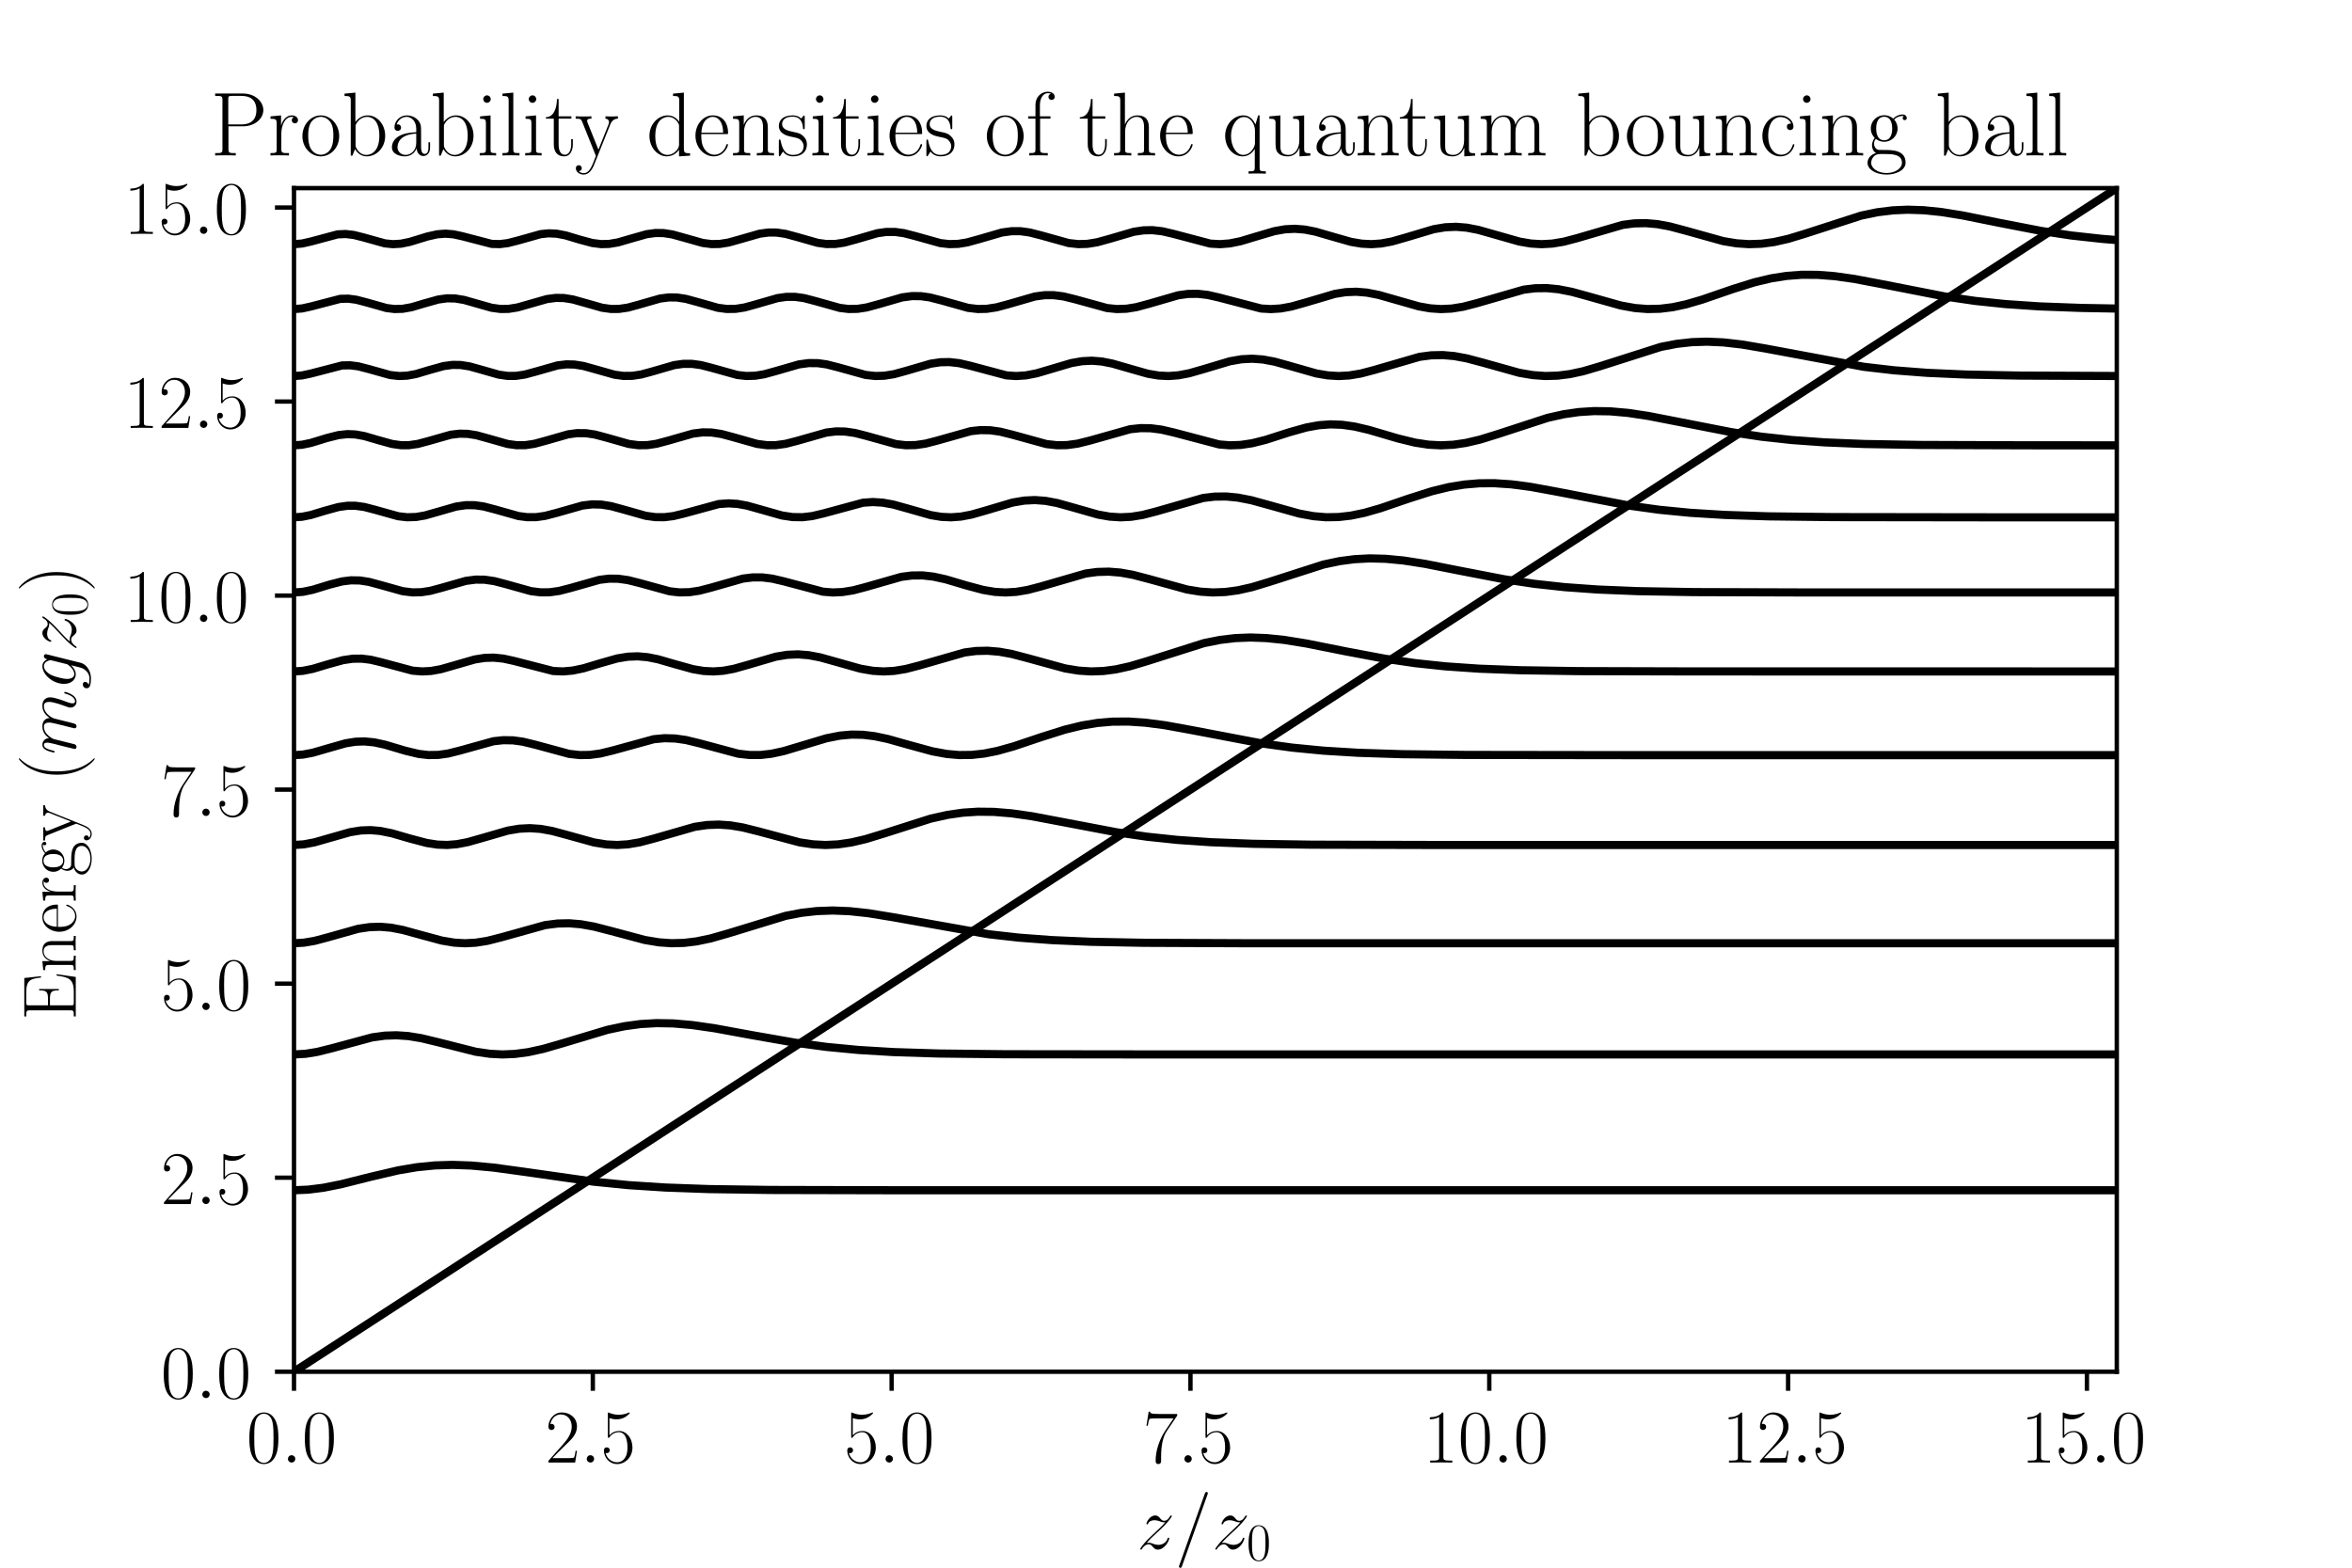 <?xml version="1.0" encoding="utf-8" standalone="no"?>
<!DOCTYPE svg PUBLIC "-//W3C//DTD SVG 1.1//EN"
  "http://www.w3.org/Graphics/SVG/1.1/DTD/svg11.dtd">
<!-- Created with matplotlib (https://matplotlib.org/) -->
<svg height="288pt" version="1.1" viewBox="0 0 432 288" width="432pt" xmlns="http://www.w3.org/2000/svg" xmlns:xlink="http://www.w3.org/1999/xlink">
 <defs>
  <style type="text/css">
*{stroke-linecap:butt;stroke-linejoin:round;}
  </style>
 </defs>
 <g id="figure_1">
  <g id="patch_1">
   <path d="M 0 288 
L 432 288 
L 432 0 
L 0 0 
z
" style="fill:#ffffff;"/>
  </g>
  <g id="axes_1">
   <g id="patch_2">
    <path d="M 54 252 
L 388.8 252 
L 388.8 34.56 
L 54 34.56 
z
" style="fill:#ffffff;"/>
   </g>
   <g id="matplotlib.axis_1">
    <g id="xtick_1">
     <g id="line2d_1">
      <defs>
       <path d="M 0 0 
L 0 3.5 
" id="m24dcc8f0a7" style="stroke:#000000;stroke-width:0.8;"/>
      </defs>
      <g>
       <use style="stroke:#000000;stroke-width:0.8;" x="54" xlink:href="#m24dcc8f0a7" y="252"/>
      </g>
     </g>
     <g id="text_1">
      <!-- $0.0$ -->
      <defs>
       <path d="M 42 31.844 
C 42 37.969 41.906 48.422 37.703 56.453 
C 34 63.484 28.094 66 22.906 66 
C 18.094 66 12 63.781 8.203 56.562 
C 4.203 49.016 3.797 39.672 3.797 31.844 
C 3.797 26.109 3.906 17.375 7 9.734 
C 11.297 -0.609 19 -2 22.906 -2 
C 27.5 -2 34.5 -0.109 38.594 9.438 
C 41.594 16.375 42 24.5 42 31.844 
z
M 22.906 -0.406 
C 16.5 -0.406 12.703 5.125 11.297 12.75 
C 10.203 18.688 10.203 27.328 10.203 32.953 
C 10.203 40.688 10.203 47.109 11.5 53.234 
C 13.406 61.781 19 64.391 22.906 64.391 
C 27 64.391 32.297 61.672 34.203 53.438 
C 35.5 47.719 35.594 40.984 35.594 32.953 
C 35.594 26.422 35.594 18.375 34.406 12.453 
C 32.297 1.5 26.406 -0.406 22.906 -0.406 
z
" id="CMR17-48"/>
       <path d="M 18.406 4.797 
C 18.406 7.688 16 9.688 13.594 9.688 
C 10.703 9.688 8.703 7.297 8.703 4.891 
C 8.703 2 11.094 0 13.5 0 
C 16.406 0 18.406 2.391 18.406 4.797 
z
" id="CMMI12-58"/>
      </defs>
      <g transform="translate(45.275 268.686)scale(0.14 -0.14)">
       <use transform="scale(0.996)" xlink:href="#CMR17-48"/>
       <use transform="translate(45.69 0)scale(0.996)" xlink:href="#CMMI12-58"/>
       <use transform="translate(72.788 0)scale(0.996)" xlink:href="#CMR17-48"/>
      </g>
     </g>
    </g>
    <g id="xtick_2">
     <g id="line2d_2">
      <g>
       <use style="stroke:#000000;stroke-width:0.8;" x="108.885" xlink:href="#m24dcc8f0a7" y="252"/>
      </g>
     </g>
     <g id="text_2">
      <!-- $2.5$ -->
      <defs>
       <path d="M 41.703 15.469 
L 39.906 15.469 
C 38.906 8.391 38.094 7.188 37.703 6.594 
C 37.203 5.797 30 5.797 28.594 5.797 
L 9.406 5.797 
C 13 9.688 20 16.766 28.5 24.938 
C 34.594 30.719 41.703 37.5 41.703 47.391 
C 41.703 59.188 32.297 66 21.797 66 
C 10.797 66 4.094 56.297 4.094 47.297 
C 4.094 43.391 7 42.891 8.203 42.891 
C 9.203 42.891 12.203 43.484 12.203 46.984 
C 12.203 50.094 9.594 51 8.203 51 
C 7.594 51 7 50.891 6.594 50.688 
C 8.5 59.188 14.297 63.391 20.406 63.391 
C 29.094 63.391 34.797 56.5 34.797 47.391 
C 34.797 38.703 29.703 31.219 24 24.734 
L 4.094 2.297 
L 4.094 0 
L 39.297 0 
z
" id="CMR17-50"/>
       <path d="M 11.406 58.594 
C 12.406 58.188 16.5 56.891 20.703 56.891 
C 30 56.891 35.094 61.891 38 64.688 
C 38 65.484 38 66 37.406 66 
C 37.297 66 37.094 66 36.297 65.594 
C 32.797 64.094 28.703 63 23.703 63 
C 20.703 63 16.203 63.359 11.297 65.484 
C 10.203 66 10 66 9.906 66 
C 9.406 66 9.297 65.891 9.297 63.906 
L 9.297 34.859 
C 9.297 33.016 9.297 32.5 10.297 32.5 
C 10.797 32.5 11 32.703 11.5 33.422 
C 14.703 38.047 19.094 40 24.094 40 
C 27.594 40 35.094 37.734 35.094 20.203 
C 35.094 16.984 35.094 11.188 32.094 6.594 
C 29.594 2.484 25.703 0.391 21.406 0.391 
C 14.797 0.391 8.094 4.984 6.297 12.688 
C 6.703 12.594 7.5 12.391 7.906 12.391 
C 9.203 12.391 11.703 13.094 11.703 16.188 
C 11.703 18.891 9.797 20 7.906 20 
C 5.594 20 4.094 18.594 4.094 15.797 
C 4.094 7.094 11 -2 21.594 -2 
C 31.906 -2 41.703 6.891 41.703 19.797 
C 41.703 32.094 33.906 41.594 24.203 41.594 
C 19.094 41.594 14.797 39.688 11.406 36 
z
" id="CMR17-53"/>
      </defs>
      <g transform="translate(100.16 268.686)scale(0.14 -0.14)">
       <use transform="scale(0.996)" xlink:href="#CMR17-50"/>
       <use transform="translate(45.69 0)scale(0.996)" xlink:href="#CMMI12-58"/>
       <use transform="translate(72.788 0)scale(0.996)" xlink:href="#CMR17-53"/>
      </g>
     </g>
    </g>
    <g id="xtick_3">
     <g id="line2d_3">
      <g>
       <use style="stroke:#000000;stroke-width:0.8;" x="163.77" xlink:href="#m24dcc8f0a7" y="252"/>
      </g>
     </g>
     <g id="text_3">
      <!-- $5.0$ -->
      <g transform="translate(155.045 268.686)scale(0.14 -0.14)">
       <use transform="scale(0.996)" xlink:href="#CMR17-53"/>
       <use transform="translate(45.69 0)scale(0.996)" xlink:href="#CMMI12-58"/>
       <use transform="translate(72.788 0)scale(0.996)" xlink:href="#CMR17-48"/>
      </g>
     </g>
    </g>
    <g id="xtick_4">
     <g id="line2d_4">
      <g>
       <use style="stroke:#000000;stroke-width:0.8;" x="218.656" xlink:href="#m24dcc8f0a7" y="252"/>
      </g>
     </g>
     <g id="text_4">
      <!-- $7.5$ -->
      <defs>
       <path d="M 45.094 61.797 
L 45.094 64 
L 21.594 64 
C 9.906 64 9.703 65.094 9.297 67 
L 7.5 67 
L 4.594 48.5 
L 6.406 48.5 
C 6.703 50.406 7.406 55.5 8.594 57.391 
C 9.203 58.188 16.594 58.188 18.297 58.188 
L 40.297 58.188 
L 29.203 41.719 
C 21.797 30.641 16.703 15.672 16.703 2.594 
C 16.703 1.391 16.703 -2 20.297 -2 
C 23.906 -2 23.906 1.391 23.906 2.688 
L 23.906 7.281 
C 23.906 23.656 26.703 34.438 31.297 41.312 
z
" id="CMR17-55"/>
      </defs>
      <g transform="translate(209.93 268.686)scale(0.14 -0.14)">
       <use transform="scale(0.996)" xlink:href="#CMR17-55"/>
       <use transform="translate(45.69 0)scale(0.996)" xlink:href="#CMMI12-58"/>
       <use transform="translate(72.788 0)scale(0.996)" xlink:href="#CMR17-53"/>
      </g>
     </g>
    </g>
    <g id="xtick_5">
     <g id="line2d_5">
      <g>
       <use style="stroke:#000000;stroke-width:0.8;" x="273.541" xlink:href="#m24dcc8f0a7" y="252"/>
      </g>
     </g>
     <g id="text_5">
      <!-- $10.0$ -->
      <defs>
       <path d="M 26.594 63.797 
C 26.594 65.891 26.5 66 25.094 66 
C 21.203 61.359 15.297 59.891 9.703 59.688 
C 9.406 59.688 8.906 59.688 8.797 59.5 
C 8.703 59.297 8.703 59.094 8.703 57 
C 11.797 57 17 57.594 21 59.984 
L 21 7.297 
C 21 3.797 20.797 2.594 12.203 2.594 
L 9.203 2.594 
L 9.203 0 
C 14 0.094 19 0.188 23.797 0.188 
C 28.594 0.188 33.594 0.094 38.406 0 
L 38.406 2.594 
L 35.406 2.594 
C 26.797 2.594 26.594 3.688 26.594 7.297 
z
" id="CMR17-49"/>
      </defs>
      <g transform="translate(261.401 268.686)scale(0.14 -0.14)">
       <use transform="scale(0.996)" xlink:href="#CMR17-49"/>
       <use transform="translate(45.69 0)scale(0.996)" xlink:href="#CMR17-48"/>
       <use transform="translate(91.381 0)scale(0.996)" xlink:href="#CMMI12-58"/>
       <use transform="translate(118.478 0)scale(0.996)" xlink:href="#CMR17-48"/>
      </g>
     </g>
    </g>
    <g id="xtick_6">
     <g id="line2d_6">
      <g>
       <use style="stroke:#000000;stroke-width:0.8;" x="328.426" xlink:href="#m24dcc8f0a7" y="252"/>
      </g>
     </g>
     <g id="text_6">
      <!-- $12.5$ -->
      <g transform="translate(316.287 268.686)scale(0.14 -0.14)">
       <use transform="scale(0.996)" xlink:href="#CMR17-49"/>
       <use transform="translate(45.69 0)scale(0.996)" xlink:href="#CMR17-50"/>
       <use transform="translate(91.381 0)scale(0.996)" xlink:href="#CMMI12-58"/>
       <use transform="translate(118.478 0)scale(0.996)" xlink:href="#CMR17-53"/>
      </g>
     </g>
    </g>
    <g id="xtick_7">
     <g id="line2d_7">
      <g>
       <use style="stroke:#000000;stroke-width:0.8;" x="383.311" xlink:href="#m24dcc8f0a7" y="252"/>
      </g>
     </g>
     <g id="text_7">
      <!-- $15.0$ -->
      <g transform="translate(371.172 268.686)scale(0.14 -0.14)">
       <use transform="scale(0.996)" xlink:href="#CMR17-49"/>
       <use transform="translate(45.69 0)scale(0.996)" xlink:href="#CMR17-53"/>
       <use transform="translate(91.381 0)scale(0.996)" xlink:href="#CMMI12-58"/>
       <use transform="translate(118.478 0)scale(0.996)" xlink:href="#CMR17-48"/>
      </g>
     </g>
    </g>
    <g id="text_8">
     <!-- $z/z_0$ -->
     <defs>
      <path d="M 12.703 7.594 
C 17 12.641 20.5 15.859 25.5 20.516 
C 31.5 25.891 34.094 28.469 35.5 30.031 
C 42.5 37.047 46 42.391 46 43.188 
C 46 44 45.203 44 45 44 
C 44.297 44 44.094 43.594 43.594 42.891 
C 41.094 38.594 38.703 37 36.094 37 
C 34 37 32.906 37.547 31 39.797 
C 28.906 42.297 27.203 44 24.297 44 
C 17 44 12.594 35.391 12.594 33.234 
C 12.594 32.922 12.703 32.297 13.594 32.297 
C 14.406 32.297 14.5 32.719 14.797 33.438 
C 16.5 37.297 21.297 37.734 23.203 37.734 
C 25.297 37.734 27.297 37.297 29.406 36.594 
C 33.203 34.984 34.797 34.984 35.797 34.984 
C 36.5 34.984 36.906 34.984 37.406 35.094 
C 34.094 31.062 28.703 26.094 24.203 21.859 
L 14.094 12.234 
C 8 5.938 4.297 0.5 4.297 -0.203 
C 4.297 -0.812 4.797 -1 5.406 -1 
C 6 -1 6.094 -0.906 6.797 0.297 
C 8.406 2.797 11.594 6 15.297 6 
C 17.406 6 18.406 5.562 20.406 3.297 
C 22.297 1.094 24 -1 27.203 -1 
C 37 -1 42.594 11.297 42.594 13.688 
C 42.594 14.094 42.5 14.719 41.5 14.719 
C 40.703 14.719 40.594 14.297 40.297 13.266 
C 38.094 7.188 32.203 5.25 28.297 5.25 
C 26.203 5.25 24.203 5.688 22.094 6.391 
C 18.094 8 17 8 15.703 8 
C 14.703 8 13.594 8 12.703 7.594 
z
" id="CMMI12-122"/>
      <path d="M 42.906 71.297 
C 42.906 71.391 43.5 72.891 43.5 73.094 
C 43.5 74.297 42.5 75 41.703 75 
C 41.203 75 40.297 75 39.5 72.797 
L 6 -21.312 
C 6 -21.406 5.406 -22.906 5.406 -23.109 
C 5.406 -24.312 6.406 -25 7.203 -25 
C 7.797 -25 8.703 -24.906 9.406 -22.812 
z
" id="CMMI12-61"/>
     </defs>
     <g transform="translate(208.822 286.634)scale(0.14 -0.14)">
      <use transform="translate(0 14.944)scale(0.996)" xlink:href="#CMMI12-122"/>
      <use transform="translate(49.755 14.944)scale(0.996)" xlink:href="#CMMI12-61"/>
      <use transform="translate(98.53 14.944)scale(0.996)" xlink:href="#CMMI12-122"/>
      <use transform="translate(143.846 0)scale(0.697)" xlink:href="#CMR17-48"/>
     </g>
    </g>
   </g>
   <g id="matplotlib.axis_2">
    <g id="ytick_1">
     <g id="line2d_8">
      <defs>
       <path d="M 0 0 
L -3.5 0 
" id="m931a8faae4" style="stroke:#000000;stroke-width:0.8;"/>
      </defs>
      <g>
       <use style="stroke:#000000;stroke-width:0.8;" x="54" xlink:href="#m931a8faae4" y="252"/>
      </g>
     </g>
     <g id="text_9">
      <!-- $0.0$ -->
      <g transform="translate(29.549 256.843)scale(0.14 -0.14)">
       <use transform="scale(0.996)" xlink:href="#CMR17-48"/>
       <use transform="translate(45.69 0)scale(0.996)" xlink:href="#CMMI12-58"/>
       <use transform="translate(72.788 0)scale(0.996)" xlink:href="#CMR17-48"/>
      </g>
     </g>
    </g>
    <g id="ytick_2">
     <g id="line2d_9">
      <g>
       <use style="stroke:#000000;stroke-width:0.8;" x="54" xlink:href="#m931a8faae4" y="216.354"/>
      </g>
     </g>
     <g id="text_10">
      <!-- $2.5$ -->
      <g transform="translate(29.549 221.197)scale(0.14 -0.14)">
       <use transform="scale(0.996)" xlink:href="#CMR17-50"/>
       <use transform="translate(45.69 0)scale(0.996)" xlink:href="#CMMI12-58"/>
       <use transform="translate(72.788 0)scale(0.996)" xlink:href="#CMR17-53"/>
      </g>
     </g>
    </g>
    <g id="ytick_3">
     <g id="line2d_10">
      <g>
       <use style="stroke:#000000;stroke-width:0.8;" x="54" xlink:href="#m931a8faae4" y="180.708"/>
      </g>
     </g>
     <g id="text_11">
      <!-- $5.0$ -->
      <g transform="translate(29.549 185.551)scale(0.14 -0.14)">
       <use transform="scale(0.996)" xlink:href="#CMR17-53"/>
       <use transform="translate(45.69 0)scale(0.996)" xlink:href="#CMMI12-58"/>
       <use transform="translate(72.788 0)scale(0.996)" xlink:href="#CMR17-48"/>
      </g>
     </g>
    </g>
    <g id="ytick_4">
     <g id="line2d_11">
      <g>
       <use style="stroke:#000000;stroke-width:0.8;" x="54" xlink:href="#m931a8faae4" y="145.062"/>
      </g>
     </g>
     <g id="text_12">
      <!-- $7.5$ -->
      <g transform="translate(29.549 149.905)scale(0.14 -0.14)">
       <use transform="scale(0.996)" xlink:href="#CMR17-55"/>
       <use transform="translate(45.69 0)scale(0.996)" xlink:href="#CMMI12-58"/>
       <use transform="translate(72.788 0)scale(0.996)" xlink:href="#CMR17-53"/>
      </g>
     </g>
    </g>
    <g id="ytick_5">
     <g id="line2d_12">
      <g>
       <use style="stroke:#000000;stroke-width:0.8;" x="54" xlink:href="#m931a8faae4" y="109.416"/>
      </g>
     </g>
     <g id="text_13">
      <!-- $10.0$ -->
      <g transform="translate(22.721 114.259)scale(0.14 -0.14)">
       <use transform="scale(0.996)" xlink:href="#CMR17-49"/>
       <use transform="translate(45.69 0)scale(0.996)" xlink:href="#CMR17-48"/>
       <use transform="translate(91.381 0)scale(0.996)" xlink:href="#CMMI12-58"/>
       <use transform="translate(118.478 0)scale(0.996)" xlink:href="#CMR17-48"/>
      </g>
     </g>
    </g>
    <g id="ytick_6">
     <g id="line2d_13">
      <g>
       <use style="stroke:#000000;stroke-width:0.8;" x="54" xlink:href="#m931a8faae4" y="73.77"/>
      </g>
     </g>
     <g id="text_14">
      <!-- $12.5$ -->
      <g transform="translate(22.721 78.613)scale(0.14 -0.14)">
       <use transform="scale(0.996)" xlink:href="#CMR17-49"/>
       <use transform="translate(45.69 0)scale(0.996)" xlink:href="#CMR17-50"/>
       <use transform="translate(91.381 0)scale(0.996)" xlink:href="#CMMI12-58"/>
       <use transform="translate(118.478 0)scale(0.996)" xlink:href="#CMR17-53"/>
      </g>
     </g>
    </g>
    <g id="ytick_7">
     <g id="line2d_14">
      <g>
       <use style="stroke:#000000;stroke-width:0.8;" x="54" xlink:href="#m931a8faae4" y="38.125"/>
      </g>
     </g>
     <g id="text_15">
      <!-- $15.0$ -->
      <g transform="translate(22.721 42.968)scale(0.14 -0.14)">
       <use transform="scale(0.996)" xlink:href="#CMR17-49"/>
       <use transform="translate(45.69 0)scale(0.996)" xlink:href="#CMR17-53"/>
       <use transform="translate(91.381 0)scale(0.996)" xlink:href="#CMMI12-58"/>
       <use transform="translate(118.478 0)scale(0.996)" xlink:href="#CMR17-48"/>
      </g>
     </g>
    </g>
    <g id="text_16">
     <!-- Energy ($mgz_0$) -->
     <defs>
      <path d="M 60.703 25.219 
L 58.906 25.219 
C 56.703 10.562 55.406 2.594 37.797 2.594 
L 23.906 2.594 
C 19.906 2.594 19.703 3.094 19.703 6.484 
L 19.703 34 
L 29.094 34 
C 38.5 34 39.406 30.609 39.406 22.328 
L 41.203 22.328 
L 41.203 48.219 
L 39.406 48.219 
C 39.406 39.969 38.5 36.594 29.094 36.594 
L 19.703 36.594 
L 19.703 61.312 
C 19.703 64.703 19.906 65.188 23.906 65.188 
L 37.594 65.188 
C 53.094 65.188 54.906 59.031 56.297 45.828 
L 58.094 45.828 
L 55.703 67.797 
L 5.094 67.797 
L 5.094 65.188 
C 12 65.188 13.094 65.188 13.094 60.719 
L 13.094 7.078 
C 13.094 2.594 12 2.594 5.094 2.594 
L 5.094 0 
L 57.094 0 
z
" id="CMR17-69"/>
      <path d="M 41.5 30.531 
C 41.5 35.656 40.5 44 28.703 44 
C 20.797 44 16.703 37.875 15.203 33.844 
L 15.094 33.844 
L 15.094 44 
L 3.297 42.891 
L 3.297 40.281 
C 9.203 40.281 10.094 39.688 10.094 34.859 
L 10.094 6.922 
C 10.094 3.094 9.703 2.594 3.297 2.594 
L 3.297 0 
C 5.703 0.188 10.094 0.188 12.703 0.188 
C 15.297 0.188 19.797 0.188 22.203 0 
L 22.203 2.594 
C 15.797 2.594 15.406 3 15.406 6.922 
L 15.406 26.219 
C 15.406 35.453 21 42.391 28 42.391 
C 35.406 42.391 36.203 35.766 36.203 30.938 
L 36.203 6.922 
C 36.203 3.094 35.797 2.594 29.406 2.594 
L 29.406 0 
C 31.797 0.188 36.203 0.188 38.797 0.188 
C 41.406 0.188 45.906 0.188 48.297 0 
L 48.297 2.594 
C 41.906 2.594 41.5 3 41.5 6.922 
z
" id="CMR17-110"/>
      <path d="M 38.094 23.484 
C 38.5 23.891 38.5 24.094 38.5 25.094 
C 38.5 35.172 33.094 44 21.703 44 
C 11.094 44 2.703 33.984 2.703 21.781 
C 2.703 8.656 12.203 -1 22.797 -1 
C 34 -1 38.406 9.672 38.406 11.797 
C 38.406 12.5 37.797 12.5 37.594 12.5 
C 36.906 12.5 36.797 12.297 36.406 11.078 
C 34.203 4.219 28.703 0.797 23.5 0.797 
C 19.203 0.797 14.906 3.219 12.203 7.656 
C 9.094 12.797 9.094 18.75 9.094 23.484 
z
M 9.203 25 
C 9.906 39.234 17.594 42.391 21.594 42.391 
C 28.406 42.391 33 36.062 33.094 25 
z
" id="CMR17-101"/>
      <path d="M 15 23.703 
C 15 33.344 19.094 42.391 26.594 42.391 
C 27.297 42.391 28 42.297 28.703 41.984 
C 28.703 41.984 26.5 41.281 26.5 38.672 
C 26.5 36.266 28.406 35.266 29.906 35.266 
C 31.094 35.266 33.297 35.969 33.297 38.781 
C 33.297 41.984 30.094 44 26.703 44 
C 19.094 44 15.797 36.562 14.797 33.047 
L 14.703 33.047 
L 14.703 44 
L 3.094 42.891 
L 3.094 40.281 
C 9 40.281 9.906 39.688 9.906 34.859 
L 9.906 6.922 
C 9.906 3.094 9.5 2.594 3.094 2.594 
L 3.094 0 
C 5.5 0.188 10.094 0.188 12.703 0.188 
C 15.594 0.188 20.703 0.188 23.406 0 
L 23.406 2.594 
C 16.203 2.594 15 2.594 15 7.109 
z
" id="CMR17-114"/>
      <path d="M 11.094 18.203 
C 13 16.688 16.297 15 20.297 15 
C 28.203 15 35 21.234 35 29.609 
C 35 32.234 34.203 36.266 31.203 39.391 
C 34 42.391 38.094 43.391 40.406 43.391 
C 40.797 43.391 41.406 43.391 41.906 43.094 
C 41.5 42.984 40.594 42.594 40.594 40.984 
C 40.594 39.688 41.5 38.797 42.797 38.797 
C 44.297 38.797 45.094 39.797 45.094 41.094 
C 45.094 42.984 43.594 45 40.406 45 
C 36.406 45 32.906 43.094 30.094 40.484 
C 27.094 43.188 23.5 44.188 20.297 44.188 
C 12.406 44.188 5.594 37.984 5.594 29.609 
C 5.594 23.859 8.906 20.219 9.906 19.219 
C 6.906 15.688 6.906 11.594 6.906 11.094 
C 6.906 8.5 7.906 4.688 11.297 2.594 
C 6.094 1.281 2 -2.875 2 -8.078 
C 2 -15.562 11.5 -21 22.906 -21 
C 33.906 -21 43.797 -15.766 43.797 -7.969 
C 43.797 6 29 6 21.297 6 
C 19 6 14.906 6 14.406 6.094 
C 11.297 6.594 9.203 9.391 9.203 12.891 
C 9.203 13.797 9.203 16 11.094 18.203 
z
M 20.297 16.688 
C 11.5 16.688 11.5 27.594 11.5 29.609 
C 11.5 31.625 11.5 42.484 20.297 42.484 
C 29.094 42.484 29.094 31.625 29.094 29.609 
C 29.094 27.594 29.094 16.688 20.297 16.688 
z
M 22.906 -19.312 
C 12.906 -19.312 6 -13.797 6 -8.078 
C 6 -4.859 7.703 -1.844 9.906 -0.172 
C 12.406 1.594 13.406 1.594 20.203 1.594 
C 28.406 1.594 39.797 1.594 39.797 -8.078 
C 39.797 -13.797 32.906 -19.312 22.906 -19.312 
z
" id="CMR17-103"/>
      <path d="M 39 34.109 
C 41.5 40.297 46 40.391 47.406 40.391 
L 47.406 43 
C 45.5 42.891 43 42.797 41.094 42.797 
C 39 42.797 35.703 42.797 33.703 43 
L 33.703 40.391 
C 37.5 40.094 37.594 37.25 37.594 36.438 
C 37.594 35.438 37.406 34.922 36.906 33.719 
L 26 6.391 
L 14.094 35.938 
C 13.594 37.156 13.594 37.859 13.594 37.969 
C 13.594 40.188 15.906 40.391 18.297 40.391 
L 18.297 43 
C 15.906 42.797 11.594 42.797 9.094 42.797 
C 6.406 42.797 3.203 42.797 1 43 
L 1 40.391 
C 6.406 40.391 7 39.891 8.297 36.641 
L 23.203 -0.484 
C 18.703 -12.422 16.094 -19.406 9.797 -19.406 
C 8.703 -19.406 6.203 -19.109 4.406 -17.281 
C 6.703 -17.078 7.703 -15.656 7.703 -13.938 
C 7.703 -12.219 6.5 -10.703 4.5 -10.703 
C 2.297 -10.703 1.203 -12.219 1.203 -14.047 
C 1.203 -18.094 5.297 -21 9.797 -21 
C 15.594 -21 19.203 -15.359 21.203 -10.297 
z
" id="CMR17-121"/>
      <path d="M 30.594 -24.406 
C 30.594 -24.312 30.594 -24.109 30.297 -23.812 
C 25.703 -19.109 13.406 -6.297 13.406 24.938 
C 13.406 56.172 25.5 68.875 30.406 73.891 
C 30.406 73.984 30.594 74.188 30.594 74.484 
C 30.594 74.797 30.297 75 29.906 75 
C 28.797 75 20.297 67.578 15.406 56.562 
C 10.406 45.453 9 34.656 9 25.047 
C 9 17.828 9.703 5.625 15.703 -7.297 
C 20.5 -17.703 28.703 -25 29.906 -25 
C 30.406 -25 30.594 -24.812 30.594 -24.406 
z
" id="CMR17-40"/>
      <path d="M 20.594 29.219 
C 20.797 29.828 23.297 34.812 27 38 
C 29.594 40.391 33 41.984 36.906 41.984 
C 40.906 41.984 42.297 39 42.297 35.016 
C 42.297 34.406 42.297 32.422 41.094 27.734 
L 38.594 17.453 
C 37.797 14.453 35.906 7.078 35.703 5.984 
C 35.297 4.484 34.703 1.891 34.703 1.484 
C 34.703 0.094 35.797 -1 37.297 -1 
C 40.297 -1 40.797 1.297 41.703 4.891 
L 47.703 28.719 
C 47.906 29.531 53.094 41.984 64.094 41.984 
C 68.094 41.984 69.5 39 69.5 35.016 
C 69.5 29.422 65.594 18.547 63.406 12.562 
C 62.5 10.172 62 8.875 62 7.078 
C 62 2.594 65.094 -1 69.906 -1 
C 79.203 -1 82.703 13.656 82.703 14.266 
C 82.703 14.766 82.297 15.156 81.703 15.156 
C 80.797 15.156 80.703 14.859 80.203 13.156 
C 77.906 5.188 74.203 1 70.203 1 
C 69.203 1 67.594 1.094 67.594 4.281 
C 67.594 6.875 68.797 10.078 69.203 11.172 
C 71 15.953 75.5 27.734 75.5 33.516 
C 75.5 39.5 72 44 64.406 44 
C 57.703 44 52.297 40.203 48.297 34.312 
C 48 39.703 44.703 44 37.203 44 
C 28.297 44 23.594 37.703 21.797 35.203 
C 21.5 40.891 17.406 44 13 44 
C 10.094 44 7.797 42.594 5.906 38.797 
C 4.094 35.203 2.703 29.125 2.703 28.719 
C 2.703 28.328 3.094 27.828 3.797 27.828 
C 4.594 27.828 4.703 27.922 5.297 30.219 
C 6.797 36.109 8.703 41.984 12.703 41.984 
C 15 41.984 15.797 40.391 15.797 37.406 
C 15.797 35.203 14.797 31.312 14.094 28.234 
L 11.297 17.453 
C 10.906 15.562 9.797 11.062 9.297 9.266 
C 8.594 6.672 7.5 1.984 7.5 1.484 
C 7.5 0.094 8.594 -1 10.094 -1 
C 11.297 -1 12.703 -0.406 13.5 1.094 
C 13.703 1.594 14.594 5.078 15.094 7.078 
L 17.297 16.062 
z
" id="CMMI12-109"/>
      <path d="M 33.797 12.672 
C 33.406 11.062 33.203 10.672 31.906 9.172 
C 27.797 3.891 23.594 2 20.5 2 
C 17.203 2 14.094 4.578 14.094 11.469 
C 14.094 16.75 17.094 27.922 19.297 32.422 
C 22.203 38 26.703 41.984 30.906 41.984 
C 37.5 41.984 38.797 33.812 38.797 33.219 
L 38.5 31.812 
z
M 40 37.406 
C 38.703 40.297 35.906 44 30.906 44 
C 20 44 7.594 30.328 7.594 15.453 
C 7.594 5.078 13.906 0 20.297 0 
C 25.594 0 30.297 4.188 32.094 6.188 
L 29.906 -2.75 
C 28.5 -8.125 27.906 -10.578 24.297 -14 
C 20.203 -18 16.406 -18 14.203 -18 
C 11.203 -18 8.703 -17.812 6.203 -17.031 
C 9.406 -16.156 10.203 -13.406 10.203 -12.328 
C 10.203 -10.766 9 -9.203 6.797 -9.203 
C 4.406 -9.203 1.797 -11.156 1.797 -14.391 
C 1.797 -18.406 5.906 -20 14.406 -20 
C 27.297 -20 34 -11.844 35.297 -6.562 
L 46.406 37.906 
C 46.703 39.094 46.703 39.297 46.703 39.5 
C 46.703 40.891 45.594 42 44.094 42 
C 41.703 42 40.297 40 40 37.312 
z
" id="CMMI12-103"/>
      <path d="M 26.297 24.938 
C 26.297 32.141 25.594 44.359 19.594 57.266 
C 14.797 67.688 6.594 75 5.406 75 
C 5.094 75 4.703 74.891 4.703 74.391 
C 4.703 74.188 4.797 74.094 4.906 73.891 
C 9.703 68.875 21.906 56.172 21.906 25.047 
C 21.906 -6.188 9.797 -18.906 4.906 -23.906 
C 4.797 -24.109 4.703 -24.203 4.703 -24.406 
C 4.703 -24.906 5.094 -25 5.406 -25 
C 6.5 -25 15 -17.609 19.906 -6.594 
C 24.906 4.516 26.297 15.328 26.297 24.938 
z
" id="CMR17-41"/>
     </defs>
     <g transform="translate(16.009 187.438)rotate(-90)scale(0.14 -0.14)">
      <use transform="translate(0 14.944)scale(0.996)" xlink:href="#CMR17-69"/>
      <use transform="translate(62.586 14.944)scale(0.996)" xlink:href="#CMR17-110"/>
      <use transform="translate(113.482 14.944)scale(0.996)" xlink:href="#CMR17-101"/>
      <use transform="translate(153.967 14.944)scale(0.996)" xlink:href="#CMR17-114"/>
      <use transform="translate(189.248 14.944)scale(0.996)" xlink:href="#CMR17-103"/>
      <use transform="translate(234.939 14.944)scale(0.996)" xlink:href="#CMR17-121"/>
      <use transform="translate(313.307 14.944)scale(0.996)" xlink:href="#CMR17-40"/>
      <use transform="translate(348.588 14.944)scale(0.996)" xlink:href="#CMMI12-109"/>
      <use transform="translate(433.915 14.944)scale(0.996)" xlink:href="#CMMI12-103"/>
      <use transform="translate(484.201 14.944)scale(0.996)" xlink:href="#CMMI12-122"/>
      <use transform="translate(529.517 0)scale(0.697)" xlink:href="#CMR17-48"/>
      <use transform="translate(561.998 14.944)scale(0.996)" xlink:href="#CMR17-41"/>
     </g>
    </g>
   </g>
   <g id="line2d_15">
    <path clip-path="url(#p3d81da98ce)" d="M 54 218.662 
L 56.617 218.55 
L 59.397 218.201 
L 62.668 217.549 
L 68.066 216.194 
L 73.136 215.008 
L 76.571 214.427 
L 79.842 214.1 
L 83.113 214 
L 86.548 214.119 
L 90.637 214.495 
L 96.198 215.257 
L 109.119 217.094 
L 115.497 217.726 
L 122.203 218.16 
L 130.217 218.447 
L 141.503 218.607 
L 164.728 218.66 
L 388.8 218.662 
L 388.8 218.662 
" style="fill:none;stroke:#000000;stroke-linecap:square;stroke-width:1.5;"/>
   </g>
   <g id="line2d_16">
    <path clip-path="url(#p3d81da98ce)" d="M 54 193.713 
L 56.126 193.593 
L 58.252 193.25 
L 60.869 192.599 
L 68.393 190.568 
L 70.683 190.26 
L 72.809 190.19 
L 74.935 190.331 
L 77.389 190.726 
L 80.496 191.475 
L 87.366 193.212 
L 89.982 193.592 
L 92.272 193.712 
L 94.562 193.619 
L 97.015 193.293 
L 99.796 192.685 
L 103.394 191.644 
L 111.572 189.191 
L 114.679 188.531 
L 117.623 188.13 
L 120.567 187.958 
L 123.675 188.012 
L 127.11 188.308 
L 131.199 188.897 
L 138.068 190.155 
L 146.082 191.558 
L 151.807 192.328 
L 157.695 192.89 
L 164.237 193.283 
L 172.415 193.54 
L 184.682 193.676 
L 214.776 193.712 
L 388.8 193.713 
L 388.8 193.713 
" style="fill:none;stroke:#000000;stroke-linecap:square;stroke-width:1.5;"/>
   </g>
   <g id="line2d_17">
    <path clip-path="url(#p3d81da98ce)" d="M 54 173.286 
L 55.799 173.182 
L 57.762 172.849 
L 60.215 172.199 
L 65.776 170.633 
L 67.902 170.318 
L 69.865 170.259 
L 71.828 170.429 
L 73.954 170.836 
L 77.061 171.689 
L 81.15 172.794 
L 83.44 173.174 
L 85.403 173.286 
L 87.366 173.184 
L 89.492 172.848 
L 92.109 172.185 
L 100.123 169.951 
L 102.413 169.659 
L 104.539 169.615 
L 106.665 169.79 
L 109.119 170.228 
L 112.226 171.029 
L 118.441 172.687 
L 121.058 173.119 
L 123.348 173.28 
L 125.638 173.219 
L 127.928 172.942 
L 130.544 172.395 
L 133.816 171.458 
L 144.283 168.257 
L 147.227 167.692 
L 150.008 167.375 
L 152.952 167.27 
L 156.059 167.395 
L 159.494 167.764 
L 163.91 168.483 
L 181.574 171.628 
L 187.135 172.253 
L 193.187 172.706 
L 200.383 173.017 
L 210.196 173.203 
L 228.024 173.279 
L 340.878 173.286 
L 388.8 173.286 
L 388.8 173.286 
" style="fill:none;stroke:#000000;stroke-linecap:square;stroke-width:1.5;"/>
   </g>
   <g id="line2d_18">
    <path clip-path="url(#p3d81da98ce)" d="M 54 155.233 
L 55.799 155.115 
L 57.762 154.746 
L 60.379 153.996 
L 64.304 152.88 
L 66.267 152.566 
L 68.066 152.501 
L 69.865 152.658 
L 71.991 153.089 
L 75.262 154.038 
L 78.37 154.86 
L 80.333 155.162 
L 82.132 155.229 
L 83.931 155.084 
L 85.894 154.71 
L 88.51 153.971 
L 93.254 152.598 
L 95.38 152.24 
L 97.342 152.142 
L 99.305 152.278 
L 101.431 152.662 
L 104.212 153.412 
L 109.119 154.769 
L 111.408 155.137 
L 113.371 155.232 
L 115.334 155.11 
L 117.46 154.75 
L 120.077 154.06 
L 127.6 151.895 
L 129.89 151.563 
L 132.016 151.485 
L 134.143 151.631 
L 136.432 152.012 
L 139.376 152.749 
L 146.9 154.757 
L 149.353 155.117 
L 151.643 155.233 
L 153.933 155.121 
L 156.386 154.763 
L 159.003 154.151 
L 162.438 153.101 
L 170.943 150.391 
L 174.05 149.698 
L 176.831 149.298 
L 179.611 149.117 
L 182.555 149.15 
L 185.826 149.42 
L 189.588 149.961 
L 195.149 151.012 
L 205.126 152.907 
L 210.687 153.714 
L 216.248 154.299 
L 222.463 154.725 
L 230.15 155.013 
L 240.945 155.175 
L 263.025 155.23 
L 388.8 155.233 
L 388.8 155.233 
" style="fill:none;stroke:#000000;stroke-linecap:square;stroke-width:1.5;"/>
   </g>
   <g id="line2d_19">
    <path clip-path="url(#p3d81da98ce)" d="M 54 138.73 
L 55.636 138.624 
L 57.435 138.285 
L 60.052 137.527 
L 63.486 136.55 
L 65.285 136.262 
L 66.921 136.205 
L 68.72 136.376 
L 70.683 136.799 
L 74.445 137.916 
L 76.898 138.502 
L 78.697 138.711 
L 80.496 138.686 
L 82.295 138.432 
L 84.421 137.9 
L 90.637 136.174 
L 92.436 135.98 
L 94.235 136.01 
L 96.034 136.256 
L 98.324 136.814 
L 104.539 138.497 
L 106.502 138.713 
L 108.301 138.69 
L 110.263 138.427 
L 112.553 137.869 
L 120.077 135.8 
L 122.039 135.615 
L 124.002 135.668 
L 125.965 135.946 
L 128.418 136.538 
L 135.615 138.469 
L 137.741 138.705 
L 139.704 138.698 
L 141.666 138.475 
L 143.956 137.98 
L 147.064 137.049 
L 151.807 135.625 
L 154.26 135.144 
L 156.386 134.952 
L 158.513 134.99 
L 160.639 135.246 
L 163.092 135.765 
L 166.854 136.826 
L 171.27 138.029 
L 173.887 138.51 
L 176.177 138.712 
L 178.466 138.687 
L 180.756 138.438 
L 183.21 137.947 
L 186.154 137.125 
L 191.224 135.422 
L 195.64 134.031 
L 198.747 133.276 
L 201.528 132.816 
L 204.308 132.576 
L 207.252 132.555 
L 210.36 132.762 
L 213.958 133.232 
L 218.865 134.124 
L 231.786 136.582 
L 237.347 137.347 
L 243.071 137.904 
L 249.45 138.294 
L 257.464 138.552 
L 269.404 138.69 
L 298.026 138.729 
L 388.8 138.73 
L 388.8 138.73 
" style="fill:none;stroke:#000000;stroke-linecap:square;stroke-width:1.5;"/>
   </g>
   <g id="line2d_20">
    <path clip-path="url(#p3d81da98ce)" d="M 54 123.352 
L 55.636 123.238 
L 57.435 122.879 
L 60.215 122.046 
L 62.996 121.278 
L 64.795 121.015 
L 66.43 120.999 
L 68.066 121.199 
L 70.029 121.667 
L 75.753 123.205 
L 77.552 123.351 
L 79.188 123.261 
L 80.987 122.935 
L 83.44 122.233 
L 87.202 121.149 
L 89.001 120.864 
L 90.637 120.812 
L 92.436 120.989 
L 94.398 121.418 
L 101.595 123.269 
L 103.394 123.348 
L 105.193 123.189 
L 107.156 122.779 
L 110.1 121.891 
L 113.371 120.963 
L 115.334 120.641 
L 117.133 120.573 
L 118.932 120.73 
L 120.895 121.125 
L 123.839 121.978 
L 127.273 122.933 
L 129.236 123.261 
L 131.035 123.351 
L 132.834 123.225 
L 134.797 122.864 
L 137.414 122.127 
L 142.484 120.64 
L 144.61 120.293 
L 146.573 120.21 
L 148.536 120.366 
L 150.662 120.77 
L 153.606 121.593 
L 158.022 122.839 
L 160.312 123.234 
L 162.274 123.352 
L 164.237 123.248 
L 166.363 122.901 
L 168.817 122.264 
L 177.158 119.868 
L 179.284 119.593 
L 181.41 119.547 
L 183.537 119.727 
L 185.826 120.142 
L 188.77 120.913 
L 195.64 122.797 
L 198.093 123.197 
L 200.383 123.349 
L 202.673 123.271 
L 204.963 122.97 
L 207.579 122.389 
L 210.687 121.462 
L 221.155 118.143 
L 224.099 117.556 
L 226.879 117.226 
L 229.66 117.116 
L 232.604 117.221 
L 235.875 117.559 
L 239.964 118.218 
L 247.16 119.657 
L 254.357 121.01 
L 259.918 121.825 
L 265.478 122.415 
L 271.694 122.843 
L 279.217 123.128 
L 289.848 123.291 
L 311.438 123.349 
L 388.8 123.352 
L 388.8 123.352 
" style="fill:none;stroke:#000000;stroke-linecap:square;stroke-width:1.5;"/>
   </g>
   <g id="line2d_21">
    <path clip-path="url(#p3d81da98ce)" d="M 54 108.844 
L 55.636 108.724 
L 57.435 108.347 
L 60.542 107.397 
L 62.832 106.812 
L 64.468 106.61 
L 66.103 106.64 
L 67.739 106.893 
L 69.865 107.462 
L 73.954 108.606 
L 75.753 108.829 
L 77.389 108.796 
L 79.024 108.545 
L 81.15 107.976 
L 85.566 106.713 
L 87.366 106.48 
L 89.001 106.496 
L 90.8 106.758 
L 92.926 107.315 
L 97.506 108.596 
L 99.305 108.823 
L 100.941 108.809 
L 102.74 108.554 
L 104.866 108.003 
L 110.1 106.519 
L 111.899 106.303 
L 113.535 106.321 
L 115.334 106.571 
L 117.46 107.104 
L 123.021 108.632 
L 124.82 108.83 
L 126.619 108.791 
L 128.418 108.521 
L 130.544 107.973 
L 136.432 106.298 
L 138.232 106.075 
L 140.031 106.077 
L 141.83 106.301 
L 143.956 106.797 
L 151.153 108.7 
L 152.952 108.841 
L 154.751 108.765 
L 156.713 108.449 
L 159.003 107.845 
L 165.545 105.973 
L 167.508 105.722 
L 169.471 105.708 
L 171.434 105.929 
L 173.723 106.432 
L 177.485 107.549 
L 180.593 108.38 
L 182.719 108.733 
L 184.682 108.844 
L 186.644 108.732 
L 188.77 108.376 
L 191.224 107.731 
L 199.402 105.361 
L 201.528 105.075 
L 203.654 105.018 
L 205.78 105.189 
L 208.07 105.598 
L 211.014 106.366 
L 218.047 108.301 
L 220.5 108.696 
L 222.79 108.842 
L 225.08 108.756 
L 227.37 108.447 
L 229.987 107.859 
L 233.258 106.868 
L 243.071 103.714 
L 246.015 103.091 
L 248.796 102.726 
L 251.576 102.582 
L 254.52 102.656 
L 257.791 102.969 
L 261.717 103.58 
L 267.932 104.809 
L 276.273 106.419 
L 281.834 107.256 
L 287.395 107.865 
L 293.447 108.3 
L 300.807 108.599 
L 311.111 108.774 
L 330.901 108.839 
L 388.8 108.844 
L 388.8 108.844 
" style="fill:none;stroke:#000000;stroke-linecap:square;stroke-width:1.5;"/>
   </g>
   <g id="line2d_22">
    <path clip-path="url(#p3d81da98ce)" d="M 54 95.036 
L 55.472 94.934 
L 57.108 94.606 
L 59.724 93.815 
L 62.178 93.144 
L 63.813 92.914 
L 65.285 92.913 
L 66.921 93.139 
L 68.884 93.649 
L 73.136 94.836 
L 74.772 95.026 
L 76.407 94.977 
L 78.043 94.7 
L 80.333 94.051 
L 83.767 93.063 
L 85.566 92.806 
L 87.202 92.812 
L 88.838 93.045 
L 90.964 93.601 
L 95.216 94.799 
L 96.852 95.012 
L 98.487 95.002 
L 100.123 94.77 
L 102.249 94.215 
L 106.992 92.867 
L 108.791 92.656 
L 110.427 92.695 
L 112.226 92.98 
L 114.516 93.603 
L 118.605 94.757 
L 120.404 95.006 
L 122.039 95.013 
L 123.675 94.809 
L 125.638 94.337 
L 132.016 92.598 
L 133.816 92.47 
L 135.451 92.571 
L 137.25 92.899 
L 139.704 93.59 
L 143.629 94.699 
L 145.592 94.992 
L 147.391 95.018 
L 149.19 94.807 
L 151.316 94.305 
L 158.513 92.353 
L 160.312 92.23 
L 162.111 92.337 
L 164.073 92.69 
L 166.69 93.42 
L 170.943 94.63 
L 172.906 94.953 
L 174.705 95.035 
L 176.504 94.9 
L 178.466 94.528 
L 181.083 93.779 
L 185.99 92.323 
L 188.116 91.963 
L 190.079 91.868 
L 192.042 92.014 
L 194.168 92.412 
L 196.948 93.185 
L 201.691 94.536 
L 203.818 94.907 
L 205.78 95.036 
L 207.743 94.942 
L 209.869 94.602 
L 212.323 93.968 
L 220.991 91.483 
L 223.117 91.231 
L 225.244 91.21 
L 227.37 91.416 
L 229.823 91.894 
L 233.094 92.793 
L 238.655 94.351 
L 241.272 94.828 
L 243.562 95.023 
L 245.852 94.986 
L 248.141 94.723 
L 250.595 94.216 
L 253.539 93.373 
L 258.773 91.586 
L 263.025 90.237 
L 266.133 89.479 
L 268.913 89.021 
L 271.694 88.787 
L 274.474 88.768 
L 277.582 88.975 
L 281.18 89.449 
L 285.923 90.319 
L 299.335 92.901 
L 304.732 93.647 
L 310.456 94.207 
L 316.835 94.6 
L 324.849 94.859 
L 336.789 94.997 
L 365.411 95.036 
L 388.8 95.036 
L 388.8 95.036 
" style="fill:none;stroke:#000000;stroke-linecap:square;stroke-width:1.5;"/>
   </g>
   <g id="line2d_23">
    <path clip-path="url(#p3d81da98ce)" d="M 54 81.812 
L 55.472 81.705 
L 57.108 81.365 
L 60.052 80.464 
L 62.178 79.929 
L 63.813 79.753 
L 65.285 79.814 
L 66.921 80.109 
L 69.374 80.827 
L 71.991 81.553 
L 73.627 81.786 
L 75.099 81.786 
L 76.734 81.553 
L 78.697 81.029 
L 82.786 79.865 
L 84.421 79.669 
L 85.894 79.702 
L 87.529 79.962 
L 89.655 80.547 
L 93.254 81.564 
L 94.889 81.787 
L 96.525 81.775 
L 98.16 81.529 
L 100.286 80.953 
L 104.375 79.783 
L 106.011 79.57 
L 107.647 79.588 
L 109.282 79.833 
L 111.408 80.398 
L 115.497 81.558 
L 117.296 81.793 
L 118.932 81.771 
L 120.567 81.528 
L 122.694 80.963 
L 127.273 79.652 
L 129.072 79.429 
L 130.708 79.457 
L 132.507 79.732 
L 134.633 80.3 
L 139.049 81.548 
L 140.848 81.787 
L 142.484 81.783 
L 144.283 81.537 
L 146.409 80.99 
L 151.807 79.458 
L 153.606 79.252 
L 155.241 79.281 
L 157.041 79.543 
L 159.167 80.087 
L 164.564 81.585 
L 166.363 81.794 
L 168.162 81.765 
L 169.962 81.504 
L 172.088 80.959 
L 178.303 79.207 
L 180.102 79.013 
L 181.901 79.047 
L 183.7 79.301 
L 185.99 79.871 
L 192.205 81.581 
L 194.168 81.796 
L 195.967 81.769 
L 197.93 81.499 
L 200.219 80.929 
L 207.579 78.853 
L 209.542 78.648 
L 211.341 78.673 
L 213.304 78.923 
L 215.594 79.453 
L 223.935 81.651 
L 225.898 81.807 
L 227.86 81.741 
L 229.987 81.427 
L 232.44 80.813 
L 236.856 79.399 
L 239.964 78.529 
L 242.253 78.115 
L 244.38 77.959 
L 246.506 78.036 
L 248.796 78.361 
L 251.413 78.974 
L 256.81 80.558 
L 259.918 81.316 
L 262.371 81.69 
L 264.661 81.812 
L 266.95 81.701 
L 269.24 81.367 
L 271.857 80.754 
L 275.128 79.741 
L 284.287 76.756 
L 287.231 76.097 
L 290.012 75.697 
L 292.792 75.521 
L 295.736 75.565 
L 299.008 75.852 
L 302.769 76.416 
L 308.33 77.5 
L 317.98 79.387 
L 323.541 80.226 
L 329.102 80.835 
L 335.153 81.27 
L 342.514 81.568 
L 352.818 81.742 
L 372.608 81.808 
L 388.8 81.812 
L 388.8 81.812 
" style="fill:none;stroke:#000000;stroke-linecap:square;stroke-width:1.5;"/>
   </g>
   <g id="line2d_24">
    <path clip-path="url(#p3d81da98ce)" d="M 54 69.083 
L 55.472 68.972 
L 57.108 68.621 
L 62.832 67.135 
L 64.304 67.108 
L 65.776 67.295 
L 67.739 67.799 
L 71.664 68.9 
L 73.3 69.078 
L 74.772 69.014 
L 76.407 68.712 
L 78.861 67.98 
L 81.477 67.253 
L 83.113 67.033 
L 84.585 67.052 
L 86.221 67.307 
L 88.347 67.897 
L 91.618 68.829 
L 93.254 69.059 
L 94.726 69.055 
L 96.361 68.817 
L 98.324 68.289 
L 102.413 67.127 
L 104.048 66.934 
L 105.52 66.971 
L 107.156 67.234 
L 109.282 67.823 
L 112.88 68.84 
L 114.516 69.06 
L 116.151 69.043 
L 117.787 68.793 
L 119.913 68.213 
L 123.839 67.077 
L 125.474 66.845 
L 127.11 66.844 
L 128.745 67.071 
L 130.708 67.575 
L 135.451 68.894 
L 137.087 69.073 
L 138.722 69.024 
L 140.358 68.757 
L 142.484 68.173 
L 146.736 66.945 
L 148.536 66.703 
L 150.171 66.712 
L 151.807 66.937 
L 153.933 67.477 
L 159.003 68.884 
L 160.802 69.075 
L 162.438 69.024 
L 164.237 68.732 
L 166.527 68.1 
L 170.943 66.813 
L 172.742 66.547 
L 174.378 66.517 
L 176.177 66.72 
L 178.139 67.174 
L 184.845 68.961 
L 186.644 69.083 
L 188.443 68.962 
L 190.406 68.582 
L 193.023 67.81 
L 196.785 66.697 
L 198.747 66.354 
L 200.547 66.265 
L 202.346 66.406 
L 204.308 66.791 
L 207.089 67.595 
L 210.851 68.663 
L 212.813 68.993 
L 214.612 69.082 
L 216.412 68.952 
L 218.374 68.585 
L 220.991 67.837 
L 225.898 66.369 
L 228.024 66 
L 229.987 65.899 
L 231.949 66.039 
L 234.076 66.433 
L 236.856 67.206 
L 241.763 68.604 
L 243.889 68.965 
L 245.852 69.083 
L 247.814 68.976 
L 249.941 68.622 
L 252.394 67.976 
L 260.735 65.551 
L 262.862 65.275 
L 264.988 65.23 
L 267.114 65.414 
L 269.404 65.836 
L 272.348 66.618 
L 279.054 68.49 
L 281.507 68.908 
L 283.797 69.077 
L 286.087 69.012 
L 288.376 68.721 
L 290.83 68.189 
L 293.937 67.27 
L 305.059 63.726 
L 308.003 63.16 
L 310.784 62.854 
L 313.564 62.769 
L 316.508 62.899 
L 319.943 63.287 
L 324.195 64.011 
L 342.35 67.388 
L 347.911 68.03 
L 353.962 68.494 
L 361.159 68.81 
L 370.972 68.999 
L 388.636 69.075 
L 388.8 69.076 
L 388.8 69.076 
" style="fill:none;stroke:#000000;stroke-linecap:square;stroke-width:1.5;"/>
   </g>
   <g id="line2d_25">
    <path clip-path="url(#p3d81da98ce)" d="M 54 56.782 
L 55.472 56.667 
L 57.108 56.307 
L 62.505 54.9 
L 63.977 54.871 
L 65.449 55.064 
L 67.412 55.579 
L 71.01 56.594 
L 72.482 56.771 
L 73.954 56.729 
L 75.589 56.438 
L 77.879 55.76 
L 80.496 55.025 
L 82.132 54.804 
L 83.604 54.831 
L 85.239 55.103 
L 87.366 55.71 
L 90.31 56.542 
L 91.945 56.764 
L 93.417 56.743 
L 95.053 56.48 
L 97.179 55.877 
L 100.45 54.943 
L 102.086 54.727 
L 103.558 54.75 
L 105.193 55.01 
L 107.319 55.605 
L 110.591 56.534 
L 112.226 56.76 
L 113.698 56.751 
L 115.334 56.509 
L 117.296 55.977 
L 121.222 54.848 
L 122.857 54.637 
L 124.329 54.655 
L 125.965 54.902 
L 128.091 55.479 
L 131.853 56.545 
L 133.488 56.761 
L 135.124 56.739 
L 136.76 56.485 
L 138.886 55.9 
L 142.811 54.766 
L 144.447 54.538 
L 146.082 54.541 
L 147.718 54.773 
L 149.844 55.331 
L 154.26 56.569 
L 155.896 56.766 
L 157.531 56.736 
L 159.167 56.484 
L 161.293 55.911 
L 165.709 54.634 
L 167.508 54.396 
L 169.144 54.41 
L 170.779 54.639 
L 172.906 55.183 
L 177.812 56.559 
L 179.611 56.769 
L 181.247 56.735 
L 183.046 56.459 
L 185.172 55.889 
L 190.079 54.469 
L 191.878 54.228 
L 193.514 54.223 
L 195.313 54.451 
L 197.439 54.972 
L 203.327 56.592 
L 205.126 56.774 
L 206.925 56.715 
L 208.724 56.425 
L 211.014 55.808 
L 216.412 54.246 
L 218.211 53.999 
L 220.01 53.977 
L 221.809 54.182 
L 223.935 54.665 
L 231.622 56.677 
L 233.421 56.782 
L 235.221 56.668 
L 237.183 56.314 
L 239.637 55.627 
L 245.197 53.985 
L 247.16 53.673 
L 249.123 53.596 
L 251.085 53.759 
L 253.212 54.175 
L 256.156 55.013 
L 260.572 56.273 
L 262.698 56.649 
L 264.661 56.781 
L 266.623 56.689 
L 268.75 56.349 
L 271.203 55.713 
L 279.871 53.21 
L 281.998 52.954 
L 284.124 52.93 
L 286.25 53.135 
L 288.703 53.614 
L 291.811 54.468 
L 297.699 56.124 
L 300.316 56.591 
L 302.606 56.772 
L 304.896 56.721 
L 307.185 56.442 
L 309.639 55.92 
L 312.583 55.062 
L 318.307 53.093 
L 322.233 51.867 
L 325.34 51.128 
L 328.121 50.692 
L 330.901 50.48 
L 333.845 50.491 
L 336.953 50.731 
L 340.551 51.236 
L 345.621 52.196 
L 357.234 54.469 
L 362.795 55.281 
L 368.355 55.864 
L 374.571 56.285 
L 382.258 56.569 
L 388.8 56.685 
L 388.8 56.685 
" style="fill:none;stroke:#000000;stroke-linecap:square;stroke-width:1.5;"/>
   </g>
   <g id="line2d_26">
    <path clip-path="url(#p3d81da98ce)" d="M 54 44.857 
L 55.472 44.739 
L 57.108 44.37 
L 62.014 43.055 
L 63.486 42.993 
L 64.958 43.161 
L 66.757 43.614 
L 70.683 44.709 
L 72.155 44.855 
L 73.627 44.772 
L 75.262 44.438 
L 78.533 43.438 
L 80.333 43.038 
L 81.805 42.928 
L 83.277 43.043 
L 84.912 43.4 
L 90.31 44.806 
L 91.782 44.845 
L 93.254 44.665 
L 95.053 44.209 
L 99.305 43.013 
L 100.777 42.864 
L 102.249 42.933 
L 103.885 43.244 
L 106.502 44.029 
L 108.791 44.641 
L 110.427 44.846 
L 111.899 44.807 
L 113.535 44.527 
L 115.824 43.86 
L 118.768 43.024 
L 120.404 42.802 
L 121.876 42.819 
L 123.511 43.074 
L 125.638 43.665 
L 129.072 44.633 
L 130.708 44.842 
L 132.18 44.817 
L 133.816 44.557 
L 135.942 43.962 
L 139.54 42.929 
L 141.176 42.711 
L 142.648 42.724 
L 144.283 42.965 
L 146.409 43.539 
L 150.171 44.611 
L 151.807 44.833 
L 153.442 44.818 
L 155.078 44.569 
L 157.204 43.988 
L 161.129 42.847 
L 162.765 42.613 
L 164.401 42.61 
L 166.036 42.837 
L 167.999 43.342 
L 172.742 44.666 
L 174.378 44.847 
L 176.013 44.799 
L 177.649 44.533 
L 179.775 43.948 
L 184.027 42.715 
L 185.826 42.471 
L 187.462 42.478 
L 189.098 42.703 
L 191.224 43.243 
L 196.294 44.655 
L 198.093 44.849 
L 199.729 44.799 
L 201.528 44.507 
L 203.818 43.874 
L 208.234 42.583 
L 210.033 42.315 
L 211.668 42.283 
L 213.468 42.486 
L 215.43 42.94 
L 222.3 44.755 
L 224.099 44.856 
L 225.898 44.715 
L 227.86 44.316 
L 230.641 43.478 
L 234.076 42.467 
L 236.038 42.121 
L 237.837 42.031 
L 239.637 42.171 
L 241.599 42.555 
L 244.38 43.361 
L 248.141 44.433 
L 250.104 44.765 
L 251.903 44.856 
L 253.702 44.728 
L 255.665 44.36 
L 258.118 43.663 
L 263.352 42.101 
L 265.478 41.749 
L 267.441 41.666 
L 269.404 41.824 
L 271.53 42.236 
L 274.311 43.022 
L 279.054 44.374 
L 281.18 44.738 
L 283.143 44.857 
L 285.105 44.751 
L 287.231 44.398 
L 289.685 43.75 
L 298.026 41.317 
L 300.152 41.039 
L 302.279 40.992 
L 304.405 41.176 
L 306.695 41.598 
L 309.639 42.382 
L 316.508 44.295 
L 318.961 44.7 
L 321.251 44.854 
L 323.541 44.774 
L 325.831 44.468 
L 328.448 43.877 
L 331.555 42.935 
L 341.859 39.604 
L 344.803 38.996 
L 347.584 38.648 
L 350.364 38.524 
L 353.308 38.618 
L 356.579 38.952 
L 360.505 39.583 
L 367.047 40.901 
L 374.898 42.423 
L 380.459 43.265 
L 386.02 43.876 
L 388.8 44.103 
L 388.8 44.103 
" style="fill:none;stroke:#000000;stroke-linecap:square;stroke-width:1.5;"/>
   </g>
   <g id="line2d_27">
    <path clip-path="url(#p3d81da98ce)" d="M 54 252 
L 388.8 34.56 
L 388.8 34.56 
" style="fill:none;stroke:#000000;stroke-linecap:square;stroke-width:1.5;"/>
   </g>
   <g id="patch_3">
    <path d="M 54 252 
L 54 34.56 
" style="fill:none;stroke:#000000;stroke-linecap:square;stroke-linejoin:miter;stroke-width:0.8;"/>
   </g>
   <g id="patch_4">
    <path d="M 388.8 252 
L 388.8 34.56 
" style="fill:none;stroke:#000000;stroke-linecap:square;stroke-linejoin:miter;stroke-width:0.8;"/>
   </g>
   <g id="patch_5">
    <path d="M 54 252 
L 388.8 252 
" style="fill:none;stroke:#000000;stroke-linecap:square;stroke-linejoin:miter;stroke-width:0.8;"/>
   </g>
   <g id="patch_6">
    <path d="M 54 34.56 
L 388.8 34.56 
" style="fill:none;stroke:#000000;stroke-linecap:square;stroke-linejoin:miter;stroke-width:0.8;"/>
   </g>
   <g id="text_17">
    <!-- Probability densities of the quantum bouncing ball -->
    <defs>
     <path d="M 19.797 32 
L 35.797 32 
C 48.703 32 58.094 40.359 58.094 49.797 
C 58.094 59.234 48.906 68 35.797 68 
L 5.203 68 
L 5.203 65.391 
C 12.094 65.391 13.203 65.391 13.203 60.922 
L 13.203 7.078 
C 13.203 2.594 12.094 2.594 5.203 2.594 
L 5.203 0 
C 8.094 0.188 13.406 0.188 16.5 0.188 
C 19.594 0.188 24.906 0.188 27.797 0 
L 27.797 2.594 
C 20.906 2.594 19.797 2.594 19.797 7.078 
z
M 19.594 34.094 
L 19.594 61.516 
C 19.594 64.891 19.797 65.391 23.797 65.391 
L 33.906 65.391 
C 46.797 65.391 50.5 58.047 50.5 49.797 
C 50.5 40.75 46.094 34.094 33.906 34.094 
z
" id="CMR17-80"/>
     <path d="M 43.094 21.188 
C 43.094 34 33.797 44 22.906 44 
C 12 44 2.703 34 2.703 21.188 
C 2.703 8.594 12 -1 22.906 -1 
C 33.797 -1 43.094 8.594 43.094 21.188 
z
M 22.906 0.797 
C 18.203 0.797 14.203 3.594 11.906 7.5 
C 9.406 12 9.094 17.594 9.094 22 
C 9.094 26.188 9.297 31.391 11.906 35.891 
C 13.906 39.188 17.797 42.391 22.906 42.391 
C 27.406 42.391 31.203 39.891 33.594 36.391 
C 36.703 31.688 36.703 25.094 36.703 22 
C 36.703 18.094 36.5 12.094 33.797 7.297 
C 31 2.688 26.703 0.797 22.906 0.797 
z
" id="CMR17-111"/>
     <path d="M 15 69 
L 3.094 67.891 
L 3.094 65.297 
C 9 65.297 9.906 64.703 9.906 60.047 
L 9.906 -0.203 
L 11.703 -0.203 
L 14.594 6.953 
C 17.5 2.203 21.797 -1 27.594 -1 
C 37.594 -1 47.703 7.859 47.703 21.594 
C 47.703 34.516 38.703 44 28.594 44 
C 22.406 44 18 40.672 15 36.734 
z
M 15.203 31.594 
C 15.203 33.406 15.203 33.703 16.594 35.828 
C 20.5 41.891 26.094 42.391 28 42.391 
C 31 42.391 41.297 40.781 41.297 21.688 
C 41.297 1.703 29.5 0.594 27.094 0.594 
C 24 0.594 19.5 1.797 16.297 7.656 
C 15.203 9.578 15.203 9.781 15.203 11.594 
z
" id="CMR17-98"/>
     <path d="M 36 25.875 
C 36 32 36 35.547 31.797 39.594 
C 28.094 42.984 23.797 44 20.406 44 
C 12.5 44 6.797 37.625 6.797 30.891 
C 6.797 27.188 9.797 27 10.406 27 
C 11.703 27 14 27.797 14 30.594 
C 14 33.094 12.094 34.188 10.406 34.188 
C 10 34.188 9.5 34.094 9.203 34 
C 11.297 40.531 16.703 42.391 20.203 42.391 
C 25.203 42.391 30.703 37.828 30.703 29.297 
L 30.703 25.5 
C 24.797 25.297 17.703 24.5 12.094 21.453 
C 5.797 17.922 4 12.844 4 9 
C 4 1.203 13 -1 18.297 -1 
C 23.797 -1 28.906 2.109 31.094 7.891 
C 31.297 3.422 34.094 -0.609 38.5 -0.609 
C 40.594 -0.609 45.906 0.797 45.906 8.797 
L 45.906 14.469 
L 44.094 14.469 
L 44.094 8.703 
C 44.094 2.516 41.406 1.703 40.094 1.703 
C 36 1.703 36 6.969 36 11.438 
z
M 30.703 13.859 
C 30.703 5.047 24.5 0.594 19 0.594 
C 14 0.594 10.094 4.344 10.094 9 
C 10.094 12.047 11.406 17.406 17.203 20.656 
C 22 23.391 27.5 23.797 30.703 24 
z
" id="CMR17-97"/>
     <path d="M 15.5 61.891 
C 15.5 64.094 13.703 66 11.406 66 
C 9.203 66 7.297 64.188 7.297 61.891 
C 7.297 59.688 9.094 57.797 11.406 57.797 
C 13.594 57.797 15.5 59.594 15.5 61.891 
z
M 3.797 42.891 
L 3.797 40.297 
C 9.406 40.297 10.203 39.688 10.203 34.859 
L 10.203 6.922 
C 10.203 3.094 9.797 2.594 3.406 2.594 
L 3.406 0 
C 5.797 0.188 10.094 0.188 12.594 0.188 
C 15 0.188 19.094 0.188 21.406 0 
L 21.406 2.594 
C 15.5 2.594 15.297 3.203 15.297 6.812 
L 15.297 44 
z
" id="CMR17-105"/>
     <path d="M 15.297 69 
L 3.406 67.891 
L 3.406 65.297 
C 9.297 65.297 10.203 64.703 10.203 59.922 
L 10.203 6.859 
C 10.203 3.094 9.797 2.594 3.406 2.594 
L 3.406 0 
C 5.797 0.188 10.203 0.188 12.703 0.188 
C 15.297 0.188 19.703 0.188 22.094 0 
L 22.094 2.594 
C 15.703 2.594 15.297 2.984 15.297 6.859 
z
" id="CMR17-108"/>
     <path d="M 15.094 40.391 
L 29.094 40.391 
L 29.094 43 
L 15.094 43 
L 15.094 62 
L 13.297 62 
C 13.094 51.438 9.594 42.188 1.094 41.984 
L 1.094 40.391 
L 9.797 40.391 
L 9.797 12.156 
C 9.797 10.234 9.797 -1 21.406 -1 
C 27.297 -1 30.703 4.812 30.703 12.25 
L 30.703 17.984 
L 28.906 17.984 
L 28.906 12.344 
C 28.906 5.422 26.203 0.797 22 0.797 
C 19.094 0.797 15.094 2.797 15.094 11.953 
z
" id="CMR17-116"/>
     <path d="M 29.203 67.891 
L 29.203 65.297 
C 35.094 65.297 36 64.703 36 60.047 
L 36 37.047 
C 35.594 37.547 31.5 44 23.406 44 
C 13.203 44 3.297 34.812 3.297 21.5 
C 3.297 8.266 12.594 -1 22.406 -1 
C 30.906 -1 35.297 5.641 35.797 6.344 
L 35.797 -1 
L 47.906 -0.203 
L 47.906 2.406 
C 42 2.406 41.094 3.016 41.094 7.859 
L 41.094 69 
z
M 35.797 11.906 
C 35.797 8.875 34 6.141 31.703 4.125 
C 28.297 1.094 24.906 0.594 23 0.594 
C 20.094 0.594 9.703 2.109 9.703 21.391 
C 9.703 41.188 21.297 42.391 23.906 42.391 
C 28.5 42.391 32.203 39.766 34.5 36.141 
C 35.797 34.016 35.797 33.703 35.797 31.891 
z
" id="CMR17-100"/>
     <path d="M 30.906 42 
C 30.906 43.797 30.797 43.891 30.203 43.891 
C 29.797 43.891 29.703 43.797 28.5 42.297 
C 28.203 41.891 27.297 40.891 27 40.5 
C 23.797 43.891 19.297 44 17.594 44 
C 6.5 44 2.5 38.188 2.5 32.391 
C 2.5 23.391 12.703 21.297 15.594 20.688 
C 21.906 19.391 24.094 19 26.203 17.188 
C 27.5 16 29.703 13.797 29.703 10.188 
C 29.703 6 27.297 0.594 18.094 0.594 
C 9.406 0.594 6.297 7.188 4.5 16 
C 4.203 17.391 4.203 17.5 3.406 17.5 
C 2.594 17.5 2.5 17.391 2.5 15.391 
L 2.5 1 
C 2.5 -0.812 2.594 -0.906 3.203 -0.906 
C 3.703 -0.906 3.797 -0.812 4.297 0 
C 4.906 0.891 6.406 3.297 7 4.297 
C 9 1.594 12.5 -1 18.094 -1 
C 28 -1 33.297 4.391 33.297 12.188 
C 33.297 17.297 30.594 20 29.297 21.188 
C 26.297 24.297 22.797 25 18.594 25.797 
C 13.094 27 6.094 28.391 6.094 34.5 
C 6.094 37.094 7.5 42.594 17.594 42.594 
C 28.297 42.594 28.906 32.594 29.094 29.391 
C 29.203 28.891 29.703 28.797 30 28.797 
C 30.906 28.797 30.906 29.094 30.906 30.797 
z
" id="CMR17-115"/>
     <path d="M 15.297 40.391 
L 26.703 40.391 
L 26.703 43 
L 15.094 43 
L 15.094 55.297 
C 15.094 63.688 19.297 68.391 23.594 68.391 
C 24.906 68.391 26.406 68.172 27.406 67.797 
C 26.594 67.594 24.5 66.891 24.5 64.391 
C 24.5 61.797 26.5 61 27.906 61 
C 29.297 61 31.297 61.797 31.297 64.391 
C 31.297 68.016 27.703 70 23.703 70 
C 18 70 10.203 65.797 10.203 55.094 
L 10.203 43 
L 2.203 43 
L 2.203 40.391 
L 10.203 40.391 
L 10.203 6.891 
C 10.203 3.094 9.797 2.594 3.406 2.594 
L 3.406 0 
C 5.797 0.188 10.406 0.188 13 0.188 
C 15.906 0.188 21 0.188 23.703 0 
L 23.703 2.594 
C 16.5 2.594 15.297 2.594 15.297 7.094 
z
" id="CMR17-102"/>
     <path d="M 41.5 30.531 
C 41.5 35.656 40.5 44 28.703 44 
C 20.5 44 16.5 37.375 15.297 34.047 
L 15.203 34.047 
L 15.203 69 
L 3.297 67.891 
L 3.297 65.297 
C 9.203 65.297 10.094 64.703 10.094 60.047 
L 10.094 6.922 
C 10.094 3.094 9.703 2.594 3.297 2.594 
L 3.297 0 
C 5.703 0.188 10.094 0.188 12.703 0.188 
C 15.297 0.188 19.797 0.188 22.203 0 
L 22.203 2.594 
C 15.797 2.594 15.406 3 15.406 6.922 
L 15.406 26.219 
C 15.406 35.453 21 42.391 28 42.391 
C 35.406 42.391 36.203 35.766 36.203 30.938 
L 36.203 6.922 
C 36.203 3.094 35.797 2.594 29.406 2.594 
L 29.406 0 
C 31.797 0.188 36.203 0.188 38.797 0.188 
C 41.406 0.188 45.906 0.188 48.297 0 
L 48.297 2.594 
C 41.906 2.594 41.5 3 41.5 6.922 
z
" id="CMR17-104"/>
     <path d="M 41.094 44 
L 39.5 44 
L 36.5 34.016 
C 34.203 39.359 30 44 23.297 44 
C 13.094 44 3.297 34.812 3.297 21.5 
C 3.297 8.266 12.5 -1 22.5 -1 
C 30.203 -1 34.5 4.938 35.797 7.156 
L 35.797 -13.031 
C 35.797 -16.891 35.406 -17.406 29 -17.406 
L 29 -20 
C 31.406 -19.812 35.797 -19.812 38.406 -19.812 
C 41 -19.812 45.5 -19.812 47.906 -20 
L 47.906 -17.406 
C 41.5 -17.406 41.094 -17 41.094 -13.031 
z
M 36 13.609 
C 36 9.281 32.406 5.234 32.094 4.938 
C 29 1.406 25.406 0.594 23 0.594 
C 15.5 0.594 9.703 10.188 9.703 21.391 
C 9.703 33.203 16.297 42.188 24 42.188 
C 32 42.188 36 33 36 27.75 
z
" id="CMR17-113"/>
     <path d="M 29.406 42.891 
L 29.406 40.297 
C 35.297 40.297 36.203 39.688 36.203 34.828 
L 36.203 16.453 
C 36.203 7.969 31.703 0.594 24.297 0.594 
C 16.094 0.594 15.406 5.547 15.406 10.797 
L 15.406 44 
L 3.297 42.891 
L 3.297 40.297 
C 7.297 40.297 10 40.297 10.094 36.25 
L 10.094 16.859 
C 10.094 10.094 10.094 5.75 12.703 2.922 
C 14 1.609 16.5 -1 23.703 -1 
C 32.203 -1 35.5 6.25 36.297 8.375 
L 36.406 8.375 
L 36.406 -1 
L 48.297 -0.203 
L 48.297 2.406 
C 42.406 2.406 41.5 3.016 41.5 7.859 
L 41.5 44 
z
" id="CMR17-117"/>
     <path d="M 67.594 30.531 
C 67.594 35.562 66.703 44 54.797 44 
C 48 44 43.297 39.375 41.5 33.953 
L 41.406 33.953 
C 40.203 42.188 34.297 44 28.703 44 
C 20.797 44 16.703 37.875 15.203 33.844 
L 15.094 33.844 
L 15.094 44 
L 3.297 42.891 
L 3.297 40.281 
C 9.203 40.281 10.094 39.688 10.094 34.859 
L 10.094 6.922 
C 10.094 3.094 9.703 2.594 3.297 2.594 
L 3.297 0 
C 5.703 0.188 10.094 0.188 12.703 0.188 
C 15.297 0.188 19.797 0.188 22.203 0 
L 22.203 2.594 
C 15.797 2.594 15.406 3 15.406 6.922 
L 15.406 26.219 
C 15.406 35.453 21 42.391 28 42.391 
C 35.406 42.391 36.203 35.766 36.203 30.938 
L 36.203 6.922 
C 36.203 3.094 35.797 2.594 29.406 2.594 
L 29.406 0 
C 31.797 0.188 36.203 0.188 38.797 0.188 
C 41.406 0.188 45.906 0.188 48.297 0 
L 48.297 2.594 
C 41.906 2.594 41.5 3 41.5 6.922 
L 41.5 26.219 
C 41.5 35.453 47.094 42.391 54.094 42.391 
C 61.5 42.391 62.297 35.766 62.297 30.938 
L 62.297 6.922 
C 62.297 3.094 61.906 2.594 55.5 2.594 
L 55.5 0 
C 57.906 0.188 62.297 0.188 64.906 0.188 
C 67.5 0.188 72 0.188 74.406 0 
L 74.406 2.594 
C 68 2.594 67.594 3 67.594 6.922 
z
" id="CMR17-109"/>
     <path d="M 34.906 35 
C 33 35 30.203 35 30.203 31.484 
C 30.203 28.688 32.5 27.891 33.797 27.891 
C 34.5 27.891 37.406 28.188 37.406 31.688 
C 37.406 38.688 30.594 44 22.906 44 
C 12.297 44 3.297 34.391 3.297 21.547 
C 3.297 8.141 12.703 -1 22.906 -1 
C 35.297 -1 38.406 10.562 38.406 11.672 
C 38.406 12.078 38.297 12.375 37.594 12.375 
C 36.906 12.375 36.797 12.281 36.406 10.969 
C 33.797 2.812 28.094 0.797 23.797 0.797 
C 17.406 0.797 9.703 6.734 9.703 21.641 
C 9.703 36.844 17.094 42.188 23 42.188 
C 26.906 42.188 32.703 40.344 34.906 35 
z
" id="CMR17-99"/>
    </defs>
    <g transform="translate(38.648 28.56)scale(0.168 -0.168)">
     <use transform="scale(0.996)" xlink:href="#CMR17-80"/>
     <use transform="translate(62.586 0)scale(0.996)" xlink:href="#CMR17-114"/>
     <use transform="translate(97.867 0)scale(0.996)" xlink:href="#CMR17-111"/>
     <use transform="translate(143.558 0)scale(0.996)" xlink:href="#CMR17-98"/>
     <use transform="translate(194.453 0)scale(0.996)" xlink:href="#CMR17-97"/>
     <use transform="translate(240.143 0)scale(0.996)" xlink:href="#CMR17-98"/>
     <use transform="translate(291.039 0)scale(0.996)" xlink:href="#CMR17-105"/>
     <use transform="translate(315.91 0)scale(0.996)" xlink:href="#CMR17-108"/>
     <use transform="translate(340.781 0)scale(0.996)" xlink:href="#CMR17-105"/>
     <use transform="translate(365.652 0)scale(0.996)" xlink:href="#CMR17-116"/>
     <use transform="translate(398.33 0)scale(0.996)" xlink:href="#CMR17-121"/>
     <use transform="translate(476.699 0)scale(0.996)" xlink:href="#CMR17-100"/>
     <use transform="translate(527.595 0)scale(0.996)" xlink:href="#CMR17-101"/>
     <use transform="translate(568.08 0)scale(0.996)" xlink:href="#CMR17-110"/>
     <use transform="translate(618.976 0)scale(0.996)" xlink:href="#CMR17-115"/>
     <use transform="translate(654.777 0)scale(0.996)" xlink:href="#CMR17-105"/>
     <use transform="translate(679.648 0)scale(0.996)" xlink:href="#CMR17-116"/>
     <use transform="translate(714.929 0)scale(0.996)" xlink:href="#CMR17-105"/>
     <use transform="translate(739.8 0)scale(0.996)" xlink:href="#CMR17-101"/>
     <use transform="translate(780.285 0)scale(0.996)" xlink:href="#CMR17-115"/>
     <use transform="translate(846.163 0)scale(0.996)" xlink:href="#CMR17-111"/>
     <use transform="translate(891.853 0)scale(0.996)" xlink:href="#CMR17-102"/>
     <use transform="translate(949.403 0)scale(0.996)" xlink:href="#CMR17-116"/>
     <use transform="translate(984.683 0)scale(0.996)" xlink:href="#CMR17-104"/>
     <use transform="translate(1035.579 0)scale(0.996)" xlink:href="#CMR17-101"/>
     <use transform="translate(1106.14 0)scale(0.996)" xlink:href="#CMR17-113"/>
     <use transform="translate(1154.433 0)scale(0.996)" xlink:href="#CMR17-117"/>
     <use transform="translate(1205.329 0)scale(0.996)" xlink:href="#CMR17-97"/>
     <use transform="translate(1251.019 0)scale(0.996)" xlink:href="#CMR17-110"/>
     <use transform="translate(1299.312 0)scale(0.996)" xlink:href="#CMR17-116"/>
     <use transform="translate(1334.593 0)scale(0.996)" xlink:href="#CMR17-117"/>
     <use transform="translate(1385.488 0)scale(0.996)" xlink:href="#CMR17-109"/>
     <use transform="translate(1492.484 0)scale(0.996)" xlink:href="#CMR17-98"/>
     <use transform="translate(1545.982 0)scale(0.996)" xlink:href="#CMR17-111"/>
     <use transform="translate(1591.672 0)scale(0.996)" xlink:href="#CMR17-117"/>
     <use transform="translate(1642.567 0)scale(0.996)" xlink:href="#CMR17-110"/>
     <use transform="translate(1693.463 0)scale(0.996)" xlink:href="#CMR17-99"/>
     <use transform="translate(1733.948 0)scale(0.996)" xlink:href="#CMR17-105"/>
     <use transform="translate(1758.82 0)scale(0.996)" xlink:href="#CMR17-110"/>
     <use transform="translate(1809.715 0)scale(0.996)" xlink:href="#CMR17-103"/>
     <use transform="translate(1885.481 0)scale(0.996)" xlink:href="#CMR17-98"/>
     <use transform="translate(1936.377 0)scale(0.996)" xlink:href="#CMR17-97"/>
     <use transform="translate(1982.067 0)scale(0.996)" xlink:href="#CMR17-108"/>
     <use transform="translate(2006.938 0)scale(0.996)" xlink:href="#CMR17-108"/>
    </g>
   </g>
  </g>
 </g>
 <defs>
  <clipPath id="p3d81da98ce">
   <rect height="217.44" width="334.8" x="54" y="34.56"/>
  </clipPath>
 </defs>
</svg>
